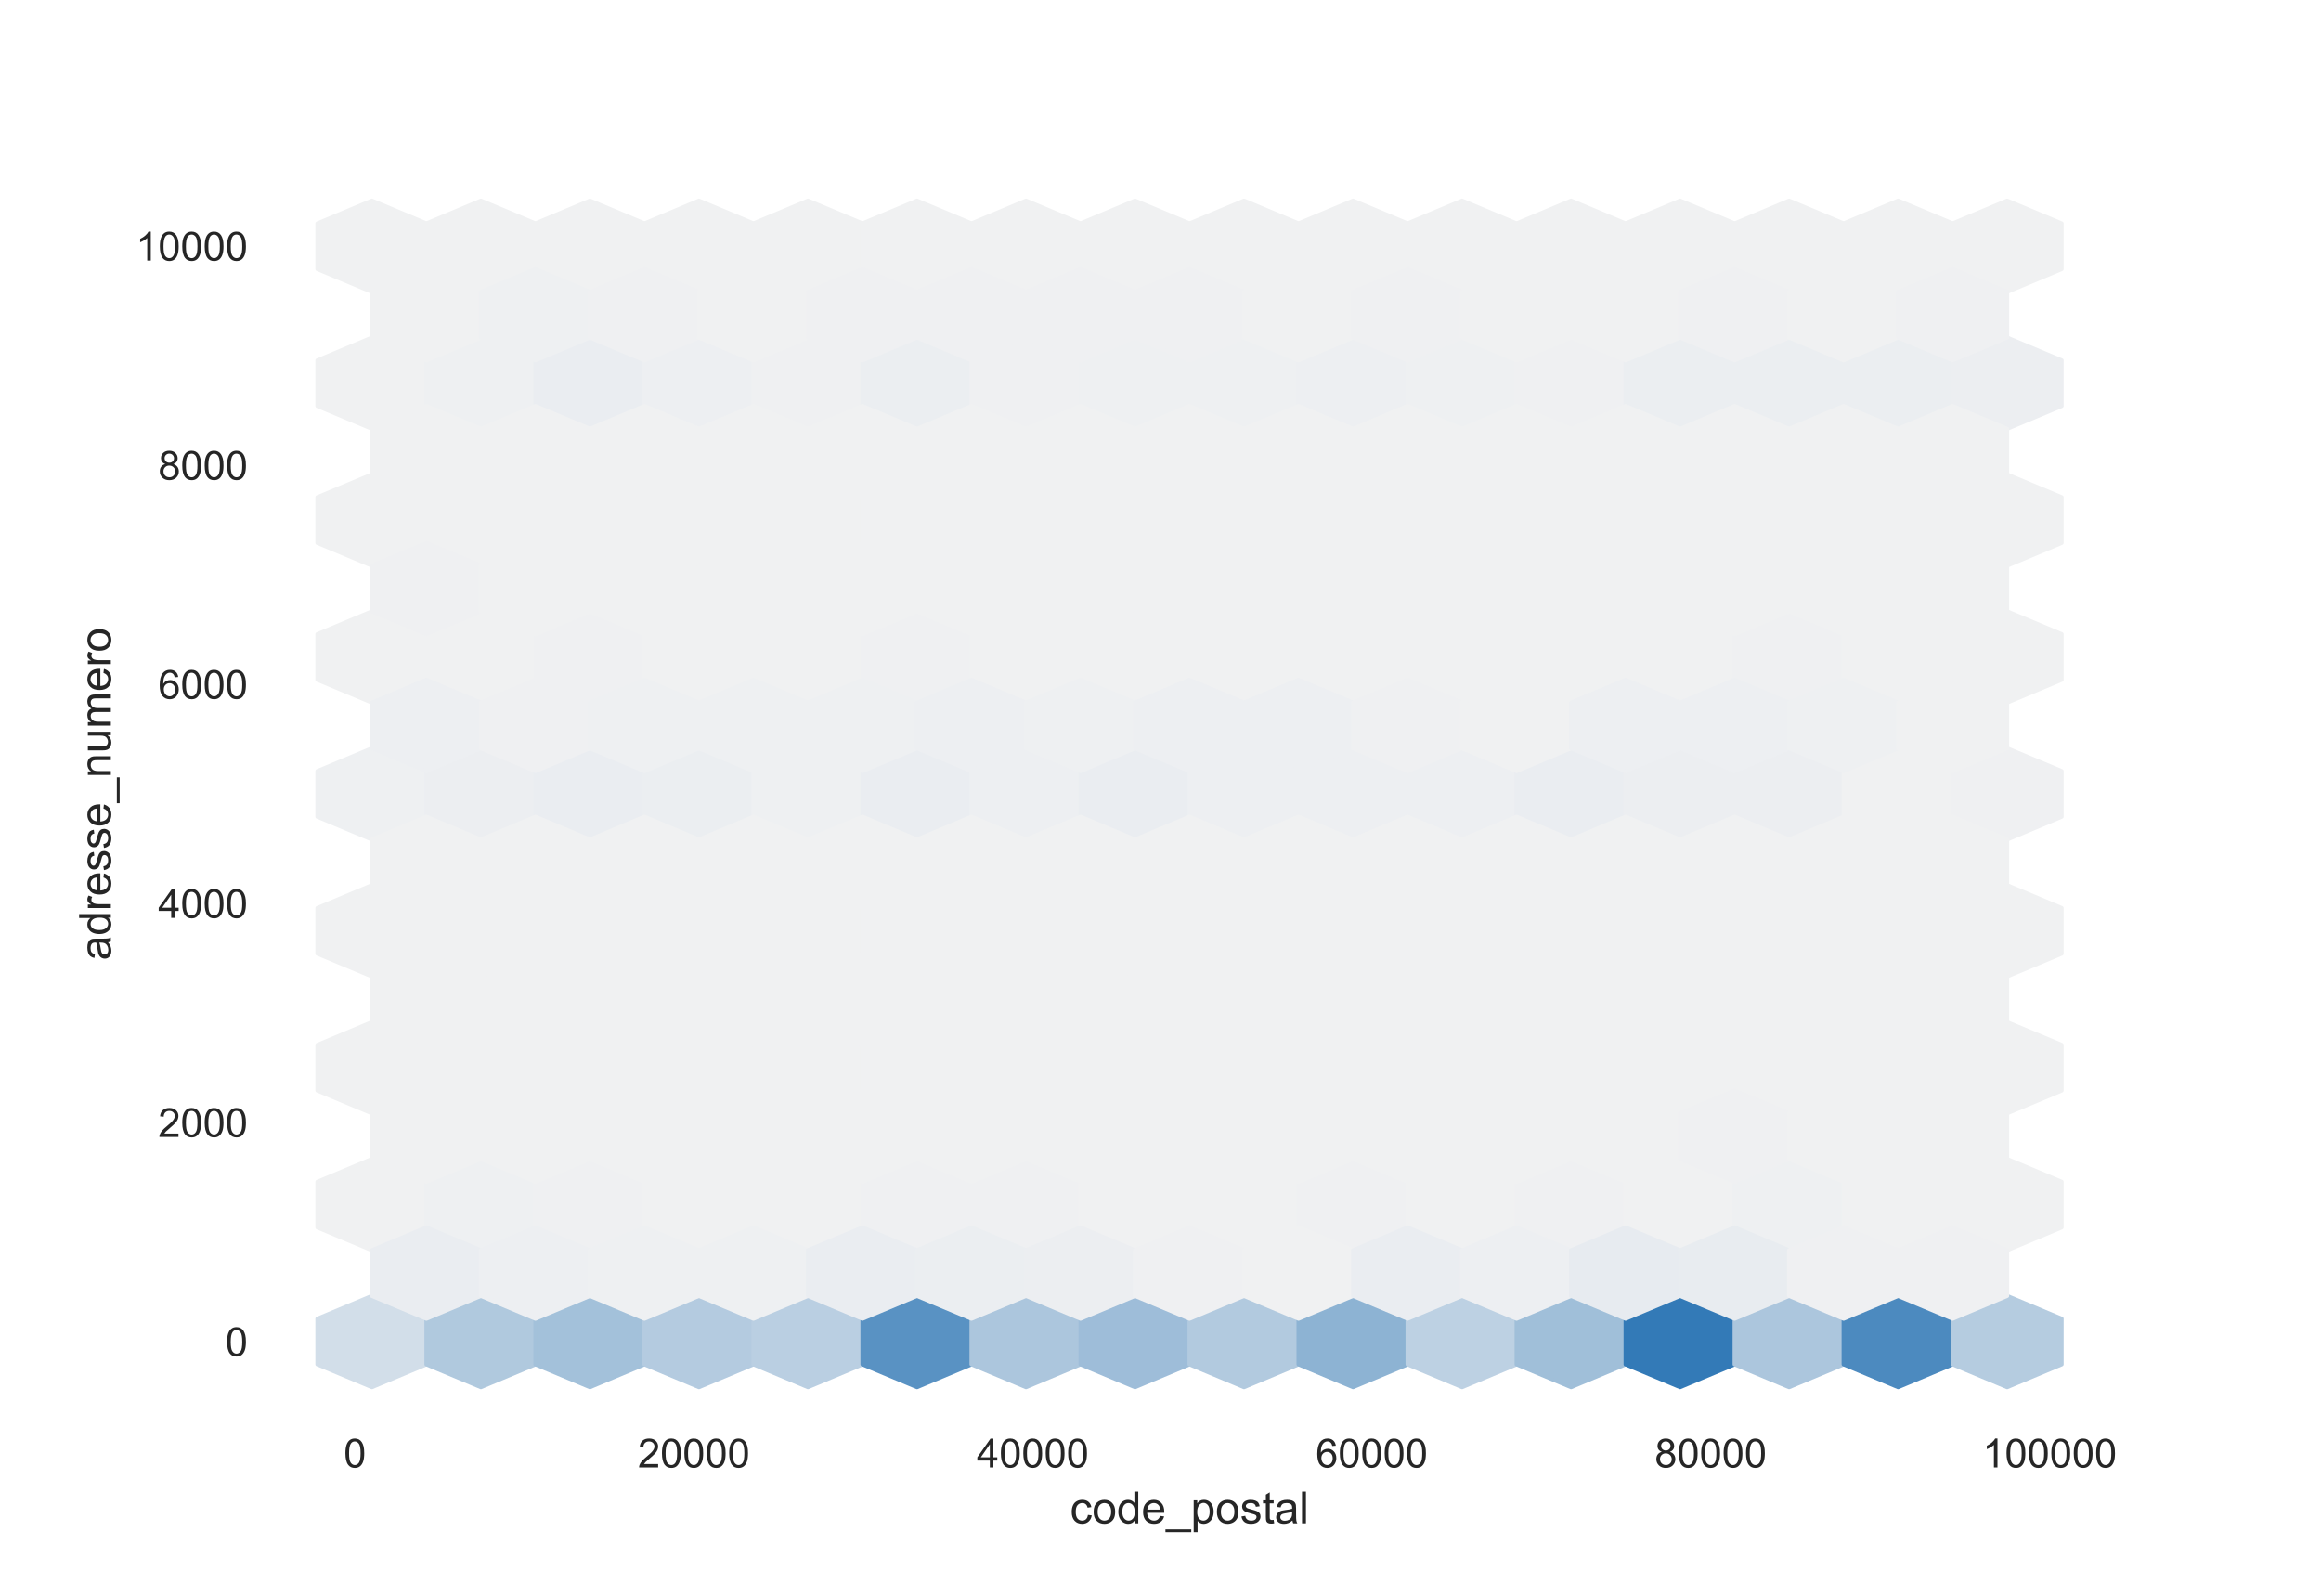 <?xml version="1.0" encoding="utf-8" standalone="no"?>
<!DOCTYPE svg PUBLIC "-//W3C//DTD SVG 1.1//EN"
  "http://www.w3.org/Graphics/SVG/1.1/DTD/svg11.dtd">
<!-- Created with matplotlib (https://matplotlib.org/) -->
<svg height="396pt" version="1.1" viewBox="0 0 576 396" width="576pt" xmlns="http://www.w3.org/2000/svg" xmlns:xlink="http://www.w3.org/1999/xlink">
 <defs>
  <style type="text/css">*{stroke-linecap:butt;stroke-linejoin:round;}</style>
 </defs>
 <g id="figure_1">
  <g id="patch_1">
   <path d="M 0 396 
L 576 396 
L 576 0 
L 0 0 
z
" style="fill:#ffffff;"/>
  </g>
  <g id="axes_1">
   <g id="patch_2">
    <path d="M 72 346.5 
L 518.4 346.5 
L 518.4 47.52 
L 72 47.52 
z
" style="fill:#ffffff;"/>
   </g>
   <g id="matplotlib.axis_1">
    <g id="xtick_1">
     <g id="text_1">
      <!-- 0 -->
      <g style="fill:#262626;" transform="translate(85.305 364.158)scale(0.1 -0.1)">
       <defs>
        <path d="M 4.156 35.297 
Q 4.156 48 6.766 55.734 
Q 9.375 63.484 14.516 67.672 
Q 19.672 71.875 27.484 71.875 
Q 33.25 71.875 37.594 69.547 
Q 41.938 67.234 44.766 62.859 
Q 47.609 58.5 49.219 52.219 
Q 50.828 45.953 50.828 35.297 
Q 50.828 22.703 48.234 14.969 
Q 45.656 7.234 40.5 3 
Q 35.359 -1.219 27.484 -1.219 
Q 17.141 -1.219 11.234 6.203 
Q 4.156 15.141 4.156 35.297 
z
M 13.188 35.297 
Q 13.188 17.672 17.312 11.828 
Q 21.438 6 27.484 6 
Q 33.547 6 37.672 11.859 
Q 41.797 17.719 41.797 35.297 
Q 41.797 52.984 37.672 58.781 
Q 33.547 64.594 27.391 64.594 
Q 21.344 64.594 17.719 59.469 
Q 13.188 52.938 13.188 35.297 
z
" id="ArialMT-48"/>
       </defs>
       <use xlink:href="#ArialMT-48"/>
      </g>
     </g>
    </g>
    <g id="xtick_2">
     <g id="text_2">
      <!-- 20000 -->
      <g style="fill:#262626;" transform="translate(158.299 364.158)scale(0.1 -0.1)">
       <defs>
        <path d="M 50.344 8.453 
L 50.344 0 
L 3.031 0 
Q 2.938 3.172 4.047 6.109 
Q 5.859 10.938 9.828 15.625 
Q 13.812 20.312 21.344 26.469 
Q 33.016 36.031 37.109 41.625 
Q 41.219 47.219 41.219 52.203 
Q 41.219 57.422 37.469 61 
Q 33.734 64.594 27.734 64.594 
Q 21.391 64.594 17.578 60.781 
Q 13.766 56.984 13.719 50.25 
L 4.688 51.172 
Q 5.609 61.281 11.656 66.578 
Q 17.719 71.875 27.938 71.875 
Q 38.234 71.875 44.234 66.156 
Q 50.25 60.453 50.25 52 
Q 50.25 47.703 48.484 43.547 
Q 46.734 39.406 42.656 34.812 
Q 38.578 30.219 29.109 22.219 
Q 21.188 15.578 18.938 13.203 
Q 16.703 10.844 15.234 8.453 
z
" id="ArialMT-50"/>
       </defs>
       <use xlink:href="#ArialMT-50"/>
       <use x="55.615" xlink:href="#ArialMT-48"/>
       <use x="111.23" xlink:href="#ArialMT-48"/>
       <use x="166.846" xlink:href="#ArialMT-48"/>
       <use x="222.461" xlink:href="#ArialMT-48"/>
      </g>
     </g>
    </g>
    <g id="xtick_3">
     <g id="text_3">
      <!-- 40000 -->
      <g style="fill:#262626;" transform="translate(242.415 364.158)scale(0.1 -0.1)">
       <defs>
        <path d="M 32.328 0 
L 32.328 17.141 
L 1.266 17.141 
L 1.266 25.203 
L 33.938 71.578 
L 41.109 71.578 
L 41.109 25.203 
L 50.781 25.203 
L 50.781 17.141 
L 41.109 17.141 
L 41.109 0 
z
M 32.328 25.203 
L 32.328 57.469 
L 9.906 25.203 
z
" id="ArialMT-52"/>
       </defs>
       <use xlink:href="#ArialMT-52"/>
       <use x="55.615" xlink:href="#ArialMT-48"/>
       <use x="111.23" xlink:href="#ArialMT-48"/>
       <use x="166.846" xlink:href="#ArialMT-48"/>
       <use x="222.461" xlink:href="#ArialMT-48"/>
      </g>
     </g>
    </g>
    <g id="xtick_4">
     <g id="text_4">
      <!-- 60000 -->
      <g style="fill:#262626;" transform="translate(326.531 364.158)scale(0.1 -0.1)">
       <defs>
        <path d="M 49.75 54.047 
L 41.016 53.375 
Q 39.844 58.547 37.703 60.891 
Q 34.125 64.656 28.906 64.656 
Q 24.703 64.656 21.531 62.312 
Q 17.391 59.281 14.984 53.469 
Q 12.594 47.656 12.5 36.922 
Q 15.672 41.75 20.266 44.094 
Q 24.859 46.438 29.891 46.438 
Q 38.672 46.438 44.844 39.969 
Q 51.031 33.5 51.031 23.25 
Q 51.031 16.5 48.125 10.719 
Q 45.219 4.938 40.141 1.859 
Q 35.062 -1.219 28.609 -1.219 
Q 17.625 -1.219 10.688 6.859 
Q 3.766 14.938 3.766 33.5 
Q 3.766 54.25 11.422 63.672 
Q 18.109 71.875 29.438 71.875 
Q 37.891 71.875 43.281 67.141 
Q 48.688 62.406 49.75 54.047 
z
M 13.875 23.188 
Q 13.875 18.656 15.797 14.5 
Q 17.719 10.359 21.188 8.172 
Q 24.656 6 28.469 6 
Q 34.031 6 38.031 10.484 
Q 42.047 14.984 42.047 22.703 
Q 42.047 30.125 38.078 34.391 
Q 34.125 38.672 28.125 38.672 
Q 22.172 38.672 18.016 34.391 
Q 13.875 30.125 13.875 23.188 
z
" id="ArialMT-54"/>
       </defs>
       <use xlink:href="#ArialMT-54"/>
       <use x="55.615" xlink:href="#ArialMT-48"/>
       <use x="111.23" xlink:href="#ArialMT-48"/>
       <use x="166.846" xlink:href="#ArialMT-48"/>
       <use x="222.461" xlink:href="#ArialMT-48"/>
      </g>
     </g>
    </g>
    <g id="xtick_5">
     <g id="text_5">
      <!-- 80000 -->
      <g style="fill:#262626;" transform="translate(410.647 364.158)scale(0.1 -0.1)">
       <defs>
        <path d="M 17.672 38.812 
Q 12.203 40.828 9.562 44.531 
Q 6.938 48.25 6.938 53.422 
Q 6.938 61.234 12.547 66.547 
Q 18.172 71.875 27.484 71.875 
Q 36.859 71.875 42.578 66.422 
Q 48.297 60.984 48.297 53.172 
Q 48.297 48.188 45.672 44.5 
Q 43.062 40.828 37.75 38.812 
Q 44.344 36.672 47.781 31.875 
Q 51.219 27.094 51.219 20.453 
Q 51.219 11.281 44.719 5.031 
Q 38.234 -1.219 27.641 -1.219 
Q 17.047 -1.219 10.547 5.047 
Q 4.047 11.328 4.047 20.703 
Q 4.047 27.688 7.594 32.391 
Q 11.141 37.109 17.672 38.812 
z
M 15.922 53.719 
Q 15.922 48.641 19.188 45.406 
Q 22.469 42.188 27.688 42.188 
Q 32.766 42.188 36.016 45.375 
Q 39.266 48.578 39.266 53.219 
Q 39.266 58.062 35.906 61.359 
Q 32.562 64.656 27.594 64.656 
Q 22.562 64.656 19.234 61.422 
Q 15.922 58.203 15.922 53.719 
z
M 13.094 20.656 
Q 13.094 16.891 14.875 13.375 
Q 16.656 9.859 20.172 7.922 
Q 23.688 6 27.734 6 
Q 34.031 6 38.125 10.047 
Q 42.234 14.109 42.234 20.359 
Q 42.234 26.703 38.016 30.859 
Q 33.797 35.016 27.438 35.016 
Q 21.234 35.016 17.156 30.906 
Q 13.094 26.812 13.094 20.656 
z
" id="ArialMT-56"/>
       </defs>
       <use xlink:href="#ArialMT-56"/>
       <use x="55.615" xlink:href="#ArialMT-48"/>
       <use x="111.23" xlink:href="#ArialMT-48"/>
       <use x="166.846" xlink:href="#ArialMT-48"/>
       <use x="222.461" xlink:href="#ArialMT-48"/>
      </g>
     </g>
    </g>
    <g id="xtick_6">
     <g id="text_6">
      <!-- 100000 -->
      <g style="fill:#262626;" transform="translate(491.983 364.158)scale(0.1 -0.1)">
       <defs>
        <path d="M 37.25 0 
L 28.469 0 
L 28.469 56 
Q 25.297 52.984 20.141 49.953 
Q 14.984 46.922 10.891 45.406 
L 10.891 53.906 
Q 18.266 57.375 23.781 62.297 
Q 29.297 67.234 31.594 71.875 
L 37.25 71.875 
z
" id="ArialMT-49"/>
       </defs>
       <use xlink:href="#ArialMT-49"/>
       <use x="55.615" xlink:href="#ArialMT-48"/>
       <use x="111.23" xlink:href="#ArialMT-48"/>
       <use x="166.846" xlink:href="#ArialMT-48"/>
       <use x="222.461" xlink:href="#ArialMT-48"/>
       <use x="278.076" xlink:href="#ArialMT-48"/>
      </g>
     </g>
    </g>
    <g id="text_7">
     <!-- code_postal -->
     <g style="fill:#262626;" transform="translate(265.54 378.019)scale(0.11 -0.11)">
      <defs>
       <path d="M 40.438 19 
L 49.078 17.875 
Q 47.656 8.938 41.812 3.875 
Q 35.984 -1.172 27.484 -1.172 
Q 16.844 -1.172 10.375 5.781 
Q 3.906 12.75 3.906 25.734 
Q 3.906 34.125 6.688 40.422 
Q 9.469 46.734 15.156 49.875 
Q 20.844 53.031 27.547 53.031 
Q 35.984 53.031 41.359 48.75 
Q 46.734 44.484 48.25 36.625 
L 39.703 35.297 
Q 38.484 40.531 35.375 43.156 
Q 32.281 45.797 27.875 45.797 
Q 21.234 45.797 17.078 41.031 
Q 12.938 36.281 12.938 25.984 
Q 12.938 15.531 16.938 10.797 
Q 20.953 6.062 27.391 6.062 
Q 32.562 6.062 36.031 9.234 
Q 39.5 12.406 40.438 19 
z
" id="ArialMT-99"/>
       <path d="M 3.328 25.922 
Q 3.328 40.328 11.328 47.266 
Q 18.016 53.031 27.641 53.031 
Q 38.328 53.031 45.109 46.016 
Q 51.906 39.016 51.906 26.656 
Q 51.906 16.656 48.906 10.906 
Q 45.906 5.172 40.156 2 
Q 34.422 -1.172 27.641 -1.172 
Q 16.75 -1.172 10.031 5.812 
Q 3.328 12.797 3.328 25.922 
z
M 12.359 25.922 
Q 12.359 15.969 16.703 11.016 
Q 21.047 6.062 27.641 6.062 
Q 34.188 6.062 38.531 11.031 
Q 42.875 16.016 42.875 26.219 
Q 42.875 35.844 38.5 40.797 
Q 34.125 45.75 27.641 45.75 
Q 21.047 45.75 16.703 40.812 
Q 12.359 35.891 12.359 25.922 
z
" id="ArialMT-111"/>
       <path d="M 40.234 0 
L 40.234 6.547 
Q 35.297 -1.172 25.734 -1.172 
Q 19.531 -1.172 14.328 2.25 
Q 9.125 5.672 6.266 11.797 
Q 3.422 17.922 3.422 25.875 
Q 3.422 33.641 6 39.969 
Q 8.594 46.297 13.766 49.656 
Q 18.953 53.031 25.344 53.031 
Q 30.031 53.031 33.688 51.047 
Q 37.359 49.078 39.656 45.906 
L 39.656 71.578 
L 48.391 71.578 
L 48.391 0 
z
M 12.453 25.875 
Q 12.453 15.922 16.641 10.984 
Q 20.844 6.062 26.562 6.062 
Q 32.328 6.062 36.344 10.766 
Q 40.375 15.484 40.375 25.141 
Q 40.375 35.797 36.266 40.766 
Q 32.172 45.75 26.172 45.75 
Q 20.312 45.75 16.375 40.969 
Q 12.453 36.188 12.453 25.875 
z
" id="ArialMT-100"/>
       <path d="M 42.094 16.703 
L 51.172 15.578 
Q 49.031 7.625 43.219 3.219 
Q 37.406 -1.172 28.375 -1.172 
Q 17 -1.172 10.328 5.828 
Q 3.656 12.844 3.656 25.484 
Q 3.656 38.578 10.391 45.797 
Q 17.141 53.031 27.875 53.031 
Q 38.281 53.031 44.875 45.953 
Q 51.469 38.875 51.469 26.031 
Q 51.469 25.25 51.422 23.688 
L 12.75 23.688 
Q 13.234 15.141 17.578 10.594 
Q 21.922 6.062 28.422 6.062 
Q 33.25 6.062 36.672 8.594 
Q 40.094 11.141 42.094 16.703 
z
M 13.234 30.906 
L 42.188 30.906 
Q 41.609 37.453 38.875 40.719 
Q 34.672 45.797 27.984 45.797 
Q 21.922 45.797 17.797 41.75 
Q 13.672 37.703 13.234 30.906 
z
" id="ArialMT-101"/>
       <path d="M -1.516 -19.875 
L -1.516 -13.531 
L 56.734 -13.531 
L 56.734 -19.875 
z
" id="ArialMT-95"/>
       <path d="M 6.594 -19.875 
L 6.594 51.859 
L 14.594 51.859 
L 14.594 45.125 
Q 17.438 49.078 21 51.047 
Q 24.562 53.031 29.641 53.031 
Q 36.281 53.031 41.359 49.609 
Q 46.438 46.188 49.016 39.953 
Q 51.609 33.734 51.609 26.312 
Q 51.609 18.359 48.75 11.984 
Q 45.906 5.609 40.453 2.219 
Q 35.016 -1.172 29 -1.172 
Q 24.609 -1.172 21.109 0.688 
Q 17.625 2.547 15.375 5.375 
L 15.375 -19.875 
z
M 14.547 25.641 
Q 14.547 15.625 18.594 10.844 
Q 22.656 6.062 28.422 6.062 
Q 34.281 6.062 38.453 11.016 
Q 42.625 15.969 42.625 26.375 
Q 42.625 36.281 38.547 41.203 
Q 34.469 46.141 28.812 46.141 
Q 23.188 46.141 18.859 40.891 
Q 14.547 35.641 14.547 25.641 
z
" id="ArialMT-112"/>
       <path d="M 3.078 15.484 
L 11.766 16.844 
Q 12.5 11.625 15.844 8.844 
Q 19.188 6.062 25.203 6.062 
Q 31.25 6.062 34.172 8.516 
Q 37.109 10.984 37.109 14.312 
Q 37.109 17.281 34.516 19 
Q 32.719 20.172 25.531 21.969 
Q 15.875 24.422 12.141 26.203 
Q 8.406 27.984 6.469 31.125 
Q 4.547 34.281 4.547 38.094 
Q 4.547 41.547 6.125 44.5 
Q 7.719 47.469 10.453 49.422 
Q 12.5 50.922 16.031 51.969 
Q 19.578 53.031 23.641 53.031 
Q 29.734 53.031 34.344 51.266 
Q 38.969 49.516 41.156 46.5 
Q 43.359 43.5 44.188 38.484 
L 35.594 37.312 
Q 35.016 41.312 32.203 43.547 
Q 29.391 45.797 24.266 45.797 
Q 18.219 45.797 15.625 43.797 
Q 13.031 41.797 13.031 39.109 
Q 13.031 37.406 14.109 36.031 
Q 15.188 34.625 17.484 33.688 
Q 18.797 33.203 25.25 31.453 
Q 34.578 28.953 38.25 27.359 
Q 41.938 25.781 44.031 22.75 
Q 46.141 19.734 46.141 15.234 
Q 46.141 10.844 43.578 6.953 
Q 41.016 3.078 36.172 0.953 
Q 31.344 -1.172 25.25 -1.172 
Q 15.141 -1.172 9.844 3.031 
Q 4.547 7.234 3.078 15.484 
z
" id="ArialMT-115"/>
       <path d="M 25.781 7.859 
L 27.047 0.094 
Q 23.344 -0.688 20.406 -0.688 
Q 15.625 -0.688 12.984 0.828 
Q 10.359 2.344 9.281 4.812 
Q 8.203 7.281 8.203 15.188 
L 8.203 45.016 
L 1.766 45.016 
L 1.766 51.859 
L 8.203 51.859 
L 8.203 64.703 
L 16.938 69.969 
L 16.938 51.859 
L 25.781 51.859 
L 25.781 45.016 
L 16.938 45.016 
L 16.938 14.703 
Q 16.938 10.938 17.406 9.859 
Q 17.875 8.797 18.922 8.156 
Q 19.969 7.516 21.922 7.516 
Q 23.391 7.516 25.781 7.859 
z
" id="ArialMT-116"/>
       <path d="M 40.438 6.391 
Q 35.547 2.25 31.031 0.531 
Q 26.516 -1.172 21.344 -1.172 
Q 12.797 -1.172 8.203 3 
Q 3.609 7.172 3.609 13.672 
Q 3.609 17.484 5.344 20.625 
Q 7.078 23.781 9.891 25.688 
Q 12.703 27.594 16.219 28.562 
Q 18.797 29.25 24.031 29.891 
Q 34.672 31.156 39.703 32.906 
Q 39.75 34.719 39.75 35.203 
Q 39.75 40.578 37.25 42.781 
Q 33.891 45.75 27.25 45.75 
Q 21.047 45.75 18.094 43.578 
Q 15.141 41.406 13.719 35.891 
L 5.125 37.062 
Q 6.297 42.578 8.984 45.969 
Q 11.672 49.359 16.75 51.188 
Q 21.828 53.031 28.516 53.031 
Q 35.156 53.031 39.297 51.469 
Q 43.453 49.906 45.406 47.531 
Q 47.359 45.172 48.141 41.547 
Q 48.578 39.312 48.578 33.453 
L 48.578 21.734 
Q 48.578 9.469 49.141 6.219 
Q 49.703 2.984 51.375 0 
L 42.188 0 
Q 40.828 2.734 40.438 6.391 
z
M 39.703 26.031 
Q 34.906 24.078 25.344 22.703 
Q 19.922 21.922 17.672 20.938 
Q 15.438 19.969 14.203 18.094 
Q 12.984 16.219 12.984 13.922 
Q 12.984 10.406 15.641 8.062 
Q 18.312 5.719 23.438 5.719 
Q 28.516 5.719 32.469 7.938 
Q 36.422 10.156 38.281 14.016 
Q 39.703 17 39.703 22.797 
z
" id="ArialMT-97"/>
       <path d="M 6.391 0 
L 6.391 71.578 
L 15.188 71.578 
L 15.188 0 
z
" id="ArialMT-108"/>
      </defs>
      <use xlink:href="#ArialMT-99"/>
      <use x="50" xlink:href="#ArialMT-111"/>
      <use x="105.615" xlink:href="#ArialMT-100"/>
      <use x="161.23" xlink:href="#ArialMT-101"/>
      <use x="216.846" xlink:href="#ArialMT-95"/>
      <use x="272.461" xlink:href="#ArialMT-112"/>
      <use x="328.076" xlink:href="#ArialMT-111"/>
      <use x="383.691" xlink:href="#ArialMT-115"/>
      <use x="433.691" xlink:href="#ArialMT-116"/>
      <use x="461.475" xlink:href="#ArialMT-97"/>
      <use x="517.09" xlink:href="#ArialMT-108"/>
     </g>
    </g>
   </g>
   <g id="matplotlib.axis_2">
    <g id="ytick_1">
     <g id="text_8">
      <!-- 0 -->
      <g style="fill:#262626;" transform="translate(55.939 336.516)scale(0.1 -0.1)">
       <use xlink:href="#ArialMT-48"/>
      </g>
     </g>
    </g>
    <g id="ytick_2">
     <g id="text_9">
      <!-- 2000 -->
      <g style="fill:#262626;" transform="translate(39.256 282.145)scale(0.1 -0.1)">
       <use xlink:href="#ArialMT-50"/>
       <use x="55.615" xlink:href="#ArialMT-48"/>
       <use x="111.23" xlink:href="#ArialMT-48"/>
       <use x="166.846" xlink:href="#ArialMT-48"/>
      </g>
     </g>
    </g>
    <g id="ytick_3">
     <g id="text_10">
      <!-- 4000 -->
      <g style="fill:#262626;" transform="translate(39.256 227.774)scale(0.1 -0.1)">
       <use xlink:href="#ArialMT-52"/>
       <use x="55.615" xlink:href="#ArialMT-48"/>
       <use x="111.23" xlink:href="#ArialMT-48"/>
       <use x="166.846" xlink:href="#ArialMT-48"/>
      </g>
     </g>
    </g>
    <g id="ytick_4">
     <g id="text_11">
      <!-- 6000 -->
      <g style="fill:#262626;" transform="translate(39.256 173.403)scale(0.1 -0.1)">
       <use xlink:href="#ArialMT-54"/>
       <use x="55.615" xlink:href="#ArialMT-48"/>
       <use x="111.23" xlink:href="#ArialMT-48"/>
       <use x="166.846" xlink:href="#ArialMT-48"/>
      </g>
     </g>
    </g>
    <g id="ytick_5">
     <g id="text_12">
      <!-- 8000 -->
      <g style="fill:#262626;" transform="translate(39.256 119.033)scale(0.1 -0.1)">
       <use xlink:href="#ArialMT-56"/>
       <use x="55.615" xlink:href="#ArialMT-48"/>
       <use x="111.23" xlink:href="#ArialMT-48"/>
       <use x="166.846" xlink:href="#ArialMT-48"/>
      </g>
     </g>
    </g>
    <g id="ytick_6">
     <g id="text_13">
      <!-- 10000 -->
      <g style="fill:#262626;" transform="translate(33.695 64.662)scale(0.1 -0.1)">
       <use xlink:href="#ArialMT-49"/>
       <use x="55.615" xlink:href="#ArialMT-48"/>
       <use x="111.23" xlink:href="#ArialMT-48"/>
       <use x="166.846" xlink:href="#ArialMT-48"/>
       <use x="222.461" xlink:href="#ArialMT-48"/>
      </g>
     </g>
    </g>
    <g id="text_14">
     <!-- adresse_numero -->
     <g style="fill:#262626;" transform="translate(27.509 238.281)rotate(-90)scale(0.11 -0.11)">
      <defs>
       <path d="M 6.5 0 
L 6.5 51.859 
L 14.406 51.859 
L 14.406 44 
Q 17.438 49.516 20 51.266 
Q 22.562 53.031 25.641 53.031 
Q 30.078 53.031 34.672 50.203 
L 31.641 42.047 
Q 28.422 43.953 25.203 43.953 
Q 22.312 43.953 20.016 42.219 
Q 17.719 40.484 16.75 37.406 
Q 15.281 32.719 15.281 27.156 
L 15.281 0 
z
" id="ArialMT-114"/>
       <path d="M 6.594 0 
L 6.594 51.859 
L 14.5 51.859 
L 14.5 44.484 
Q 20.219 53.031 31 53.031 
Q 35.688 53.031 39.625 51.344 
Q 43.562 49.656 45.516 46.922 
Q 47.469 44.188 48.25 40.438 
Q 48.734 37.984 48.734 31.891 
L 48.734 0 
L 39.938 0 
L 39.938 31.547 
Q 39.938 36.922 38.906 39.578 
Q 37.891 42.234 35.281 43.812 
Q 32.672 45.406 29.156 45.406 
Q 23.531 45.406 19.453 41.844 
Q 15.375 38.281 15.375 28.328 
L 15.375 0 
z
" id="ArialMT-110"/>
       <path d="M 40.578 0 
L 40.578 7.625 
Q 34.516 -1.172 24.125 -1.172 
Q 19.531 -1.172 15.547 0.578 
Q 11.578 2.344 9.641 5 
Q 7.719 7.672 6.938 11.531 
Q 6.391 14.109 6.391 19.734 
L 6.391 51.859 
L 15.188 51.859 
L 15.188 23.094 
Q 15.188 16.219 15.719 13.812 
Q 16.547 10.359 19.234 8.375 
Q 21.922 6.391 25.875 6.391 
Q 29.828 6.391 33.297 8.422 
Q 36.766 10.453 38.203 13.938 
Q 39.656 17.438 39.656 24.078 
L 39.656 51.859 
L 48.438 51.859 
L 48.438 0 
z
" id="ArialMT-117"/>
       <path d="M 6.594 0 
L 6.594 51.859 
L 14.453 51.859 
L 14.453 44.578 
Q 16.891 48.391 20.938 50.703 
Q 25 53.031 30.172 53.031 
Q 35.938 53.031 39.625 50.641 
Q 43.312 48.25 44.828 43.953 
Q 50.984 53.031 60.844 53.031 
Q 68.562 53.031 72.703 48.75 
Q 76.859 44.484 76.859 35.594 
L 76.859 0 
L 68.109 0 
L 68.109 32.672 
Q 68.109 37.938 67.25 40.25 
Q 66.406 42.578 64.156 43.984 
Q 61.922 45.406 58.891 45.406 
Q 53.422 45.406 49.797 41.766 
Q 46.188 38.141 46.188 30.125 
L 46.188 0 
L 37.406 0 
L 37.406 33.688 
Q 37.406 39.547 35.25 42.469 
Q 33.109 45.406 28.219 45.406 
Q 24.516 45.406 21.359 43.453 
Q 18.219 41.5 16.797 37.734 
Q 15.375 33.984 15.375 26.906 
L 15.375 0 
z
" id="ArialMT-109"/>
      </defs>
      <use xlink:href="#ArialMT-97"/>
      <use x="55.615" xlink:href="#ArialMT-100"/>
      <use x="111.23" xlink:href="#ArialMT-114"/>
      <use x="144.531" xlink:href="#ArialMT-101"/>
      <use x="200.146" xlink:href="#ArialMT-115"/>
      <use x="250.146" xlink:href="#ArialMT-115"/>
      <use x="300.146" xlink:href="#ArialMT-101"/>
      <use x="355.762" xlink:href="#ArialMT-95"/>
      <use x="411.377" xlink:href="#ArialMT-110"/>
      <use x="466.992" xlink:href="#ArialMT-117"/>
      <use x="522.607" xlink:href="#ArialMT-109"/>
      <use x="605.908" xlink:href="#ArialMT-101"/>
      <use x="661.523" xlink:href="#ArialMT-114"/>
      <use x="694.824" xlink:href="#ArialMT-111"/>
     </g>
    </g>
   </g>
   <g id="PolyCollection_1">
    <defs>
     <path d="M 101.612 -57.4 
L 101.612 -68.725 
L 88.085 -74.388 
L 74.558 -68.725 
L 74.558 -57.4 
L 88.085 -51.738 
z
" id="C0_0_9ce580074c"/>
    </defs>
    <g clip-path="url(#pfa578957e0)">
     <use style="fill:#d2dee9;stroke:#d2dee9;" x="4.206" xlink:href="#C0_0_9ce580074c" y="395.973"/>
    </g>
    <g clip-path="url(#pfa578957e0)">
     <use style="fill:#f0f1f2;stroke:#f0f1f2;" x="4.206" xlink:href="#C0_0_9ce580074c" y="361.998"/>
    </g>
    <g clip-path="url(#pfa578957e0)">
     <use style="fill:#f0f1f2;stroke:#f0f1f2;" x="4.206" xlink:href="#C0_0_9ce580074c" y="328.023"/>
    </g>
    <g clip-path="url(#pfa578957e0)">
     <use style="fill:#f0f1f2;stroke:#f0f1f2;" x="4.206" xlink:href="#C0_0_9ce580074c" y="294.048"/>
    </g>
    <g clip-path="url(#pfa578957e0)">
     <use style="fill:#eef0f2;stroke:#eef0f2;" x="4.206" xlink:href="#C0_0_9ce580074c" y="260.073"/>
    </g>
    <g clip-path="url(#pfa578957e0)">
     <use style="fill:#f0f1f2;stroke:#f0f1f2;" x="4.206" xlink:href="#C0_0_9ce580074c" y="226.098"/>
    </g>
    <g clip-path="url(#pfa578957e0)">
     <use style="fill:#f0f1f2;stroke:#f0f1f2;" x="4.206" xlink:href="#C0_0_9ce580074c" y="192.123"/>
    </g>
    <g clip-path="url(#pfa578957e0)">
     <use style="fill:#f0f1f2;stroke:#f0f1f2;" x="4.206" xlink:href="#C0_0_9ce580074c" y="158.148"/>
    </g>
    <g clip-path="url(#pfa578957e0)">
     <use style="fill:#f0f1f2;stroke:#f0f1f2;" x="4.206" xlink:href="#C0_0_9ce580074c" y="124.173"/>
    </g>
    <g clip-path="url(#pfa578957e0)">
     <use style="fill:#b0c9de;stroke:#b0c9de;" x="31.26" xlink:href="#C0_0_9ce580074c" y="395.973"/>
    </g>
    <g clip-path="url(#pfa578957e0)">
     <use style="fill:#eef0f2;stroke:#eef0f2;" x="31.26" xlink:href="#C0_0_9ce580074c" y="361.998"/>
    </g>
    <g clip-path="url(#pfa578957e0)">
     <use style="fill:#f0f1f2;stroke:#f0f1f2;" x="31.26" xlink:href="#C0_0_9ce580074c" y="328.023"/>
    </g>
    <g clip-path="url(#pfa578957e0)">
     <use style="fill:#f0f1f2;stroke:#f0f1f2;" x="31.26" xlink:href="#C0_0_9ce580074c" y="294.048"/>
    </g>
    <g clip-path="url(#pfa578957e0)">
     <use style="fill:#eceef1;stroke:#eceef1;" x="31.26" xlink:href="#C0_0_9ce580074c" y="260.073"/>
    </g>
    <g clip-path="url(#pfa578957e0)">
     <use style="fill:#f0f1f2;stroke:#f0f1f2;" x="31.26" xlink:href="#C0_0_9ce580074c" y="226.098"/>
    </g>
    <g clip-path="url(#pfa578957e0)">
     <use style="fill:#f0f1f2;stroke:#f0f1f2;" x="31.26" xlink:href="#C0_0_9ce580074c" y="192.123"/>
    </g>
    <g clip-path="url(#pfa578957e0)">
     <use style="fill:#eef0f2;stroke:#eef0f2;" x="31.26" xlink:href="#C0_0_9ce580074c" y="158.148"/>
    </g>
    <g clip-path="url(#pfa578957e0)">
     <use style="fill:#f0f1f2;stroke:#f0f1f2;" x="31.26" xlink:href="#C0_0_9ce580074c" y="124.173"/>
    </g>
    <g clip-path="url(#pfa578957e0)">
     <use style="fill:#a3c1da;stroke:#a3c1da;" x="58.315" xlink:href="#C0_0_9ce580074c" y="395.973"/>
    </g>
    <g clip-path="url(#pfa578957e0)">
     <use style="fill:#eff0f2;stroke:#eff0f2;" x="58.315" xlink:href="#C0_0_9ce580074c" y="361.998"/>
    </g>
    <g clip-path="url(#pfa578957e0)">
     <use style="fill:#f0f1f2;stroke:#f0f1f2;" x="58.315" xlink:href="#C0_0_9ce580074c" y="328.023"/>
    </g>
    <g clip-path="url(#pfa578957e0)">
     <use style="fill:#f0f1f2;stroke:#f0f1f2;" x="58.315" xlink:href="#C0_0_9ce580074c" y="294.048"/>
    </g>
    <g clip-path="url(#pfa578957e0)">
     <use style="fill:#eaedf1;stroke:#eaedf1;" x="58.315" xlink:href="#C0_0_9ce580074c" y="260.073"/>
    </g>
    <g clip-path="url(#pfa578957e0)">
     <use style="fill:#eff0f2;stroke:#eff0f2;" x="58.315" xlink:href="#C0_0_9ce580074c" y="226.098"/>
    </g>
    <g clip-path="url(#pfa578957e0)">
     <use style="fill:#f0f1f2;stroke:#f0f1f2;" x="58.315" xlink:href="#C0_0_9ce580074c" y="192.123"/>
    </g>
    <g clip-path="url(#pfa578957e0)">
     <use style="fill:#eaedf1;stroke:#eaedf1;" x="58.315" xlink:href="#C0_0_9ce580074c" y="158.148"/>
    </g>
    <g clip-path="url(#pfa578957e0)">
     <use style="fill:#f0f1f2;stroke:#f0f1f2;" x="58.315" xlink:href="#C0_0_9ce580074c" y="124.173"/>
    </g>
    <g clip-path="url(#pfa578957e0)">
     <use style="fill:#b4cbe0;stroke:#b4cbe0;" x="85.369" xlink:href="#C0_0_9ce580074c" y="395.973"/>
    </g>
    <g clip-path="url(#pfa578957e0)">
     <use style="fill:#f0f1f2;stroke:#f0f1f2;" x="85.369" xlink:href="#C0_0_9ce580074c" y="361.998"/>
    </g>
    <g clip-path="url(#pfa578957e0)">
     <use style="fill:#f0f1f2;stroke:#f0f1f2;" x="85.369" xlink:href="#C0_0_9ce580074c" y="328.023"/>
    </g>
    <g clip-path="url(#pfa578957e0)">
     <use style="fill:#f0f1f2;stroke:#f0f1f2;" x="85.369" xlink:href="#C0_0_9ce580074c" y="294.048"/>
    </g>
    <g clip-path="url(#pfa578957e0)">
     <use style="fill:#ebeef1;stroke:#ebeef1;" x="85.369" xlink:href="#C0_0_9ce580074c" y="260.073"/>
    </g>
    <g clip-path="url(#pfa578957e0)">
     <use style="fill:#f0f1f2;stroke:#f0f1f2;" x="85.369" xlink:href="#C0_0_9ce580074c" y="226.098"/>
    </g>
    <g clip-path="url(#pfa578957e0)">
     <use style="fill:#f0f1f2;stroke:#f0f1f2;" x="85.369" xlink:href="#C0_0_9ce580074c" y="192.123"/>
    </g>
    <g clip-path="url(#pfa578957e0)">
     <use style="fill:#edeff2;stroke:#edeff2;" x="85.369" xlink:href="#C0_0_9ce580074c" y="158.148"/>
    </g>
    <g clip-path="url(#pfa578957e0)">
     <use style="fill:#f0f1f2;stroke:#f0f1f2;" x="85.369" xlink:href="#C0_0_9ce580074c" y="124.173"/>
    </g>
    <g clip-path="url(#pfa578957e0)">
     <use style="fill:#bacfe2;stroke:#bacfe2;" x="112.424" xlink:href="#C0_0_9ce580074c" y="395.973"/>
    </g>
    <g clip-path="url(#pfa578957e0)">
     <use style="fill:#f0f1f2;stroke:#f0f1f2;" x="112.424" xlink:href="#C0_0_9ce580074c" y="361.998"/>
    </g>
    <g clip-path="url(#pfa578957e0)">
     <use style="fill:#f0f1f2;stroke:#f0f1f2;" x="112.424" xlink:href="#C0_0_9ce580074c" y="328.023"/>
    </g>
    <g clip-path="url(#pfa578957e0)">
     <use style="fill:#f0f1f2;stroke:#f0f1f2;" x="112.424" xlink:href="#C0_0_9ce580074c" y="294.048"/>
    </g>
    <g clip-path="url(#pfa578957e0)">
     <use style="fill:#eef0f2;stroke:#eef0f2;" x="112.424" xlink:href="#C0_0_9ce580074c" y="260.073"/>
    </g>
    <g clip-path="url(#pfa578957e0)">
     <use style="fill:#f0f1f2;stroke:#f0f1f2;" x="112.424" xlink:href="#C0_0_9ce580074c" y="226.098"/>
    </g>
    <g clip-path="url(#pfa578957e0)">
     <use style="fill:#f0f1f2;stroke:#f0f1f2;" x="112.424" xlink:href="#C0_0_9ce580074c" y="192.123"/>
    </g>
    <g clip-path="url(#pfa578957e0)">
     <use style="fill:#eff0f2;stroke:#eff0f2;" x="112.424" xlink:href="#C0_0_9ce580074c" y="158.148"/>
    </g>
    <g clip-path="url(#pfa578957e0)">
     <use style="fill:#f0f1f2;stroke:#f0f1f2;" x="112.424" xlink:href="#C0_0_9ce580074c" y="124.173"/>
    </g>
    <g clip-path="url(#pfa578957e0)">
     <use style="fill:#5992c3;stroke:#5992c3;" x="139.479" xlink:href="#C0_0_9ce580074c" y="395.973"/>
    </g>
    <g clip-path="url(#pfa578957e0)">
     <use style="fill:#eff0f2;stroke:#eff0f2;" x="139.479" xlink:href="#C0_0_9ce580074c" y="361.998"/>
    </g>
    <g clip-path="url(#pfa578957e0)">
     <use style="fill:#f0f1f2;stroke:#f0f1f2;" x="139.479" xlink:href="#C0_0_9ce580074c" y="328.023"/>
    </g>
    <g clip-path="url(#pfa578957e0)">
     <use style="fill:#f0f1f2;stroke:#f0f1f2;" x="139.479" xlink:href="#C0_0_9ce580074c" y="294.048"/>
    </g>
    <g clip-path="url(#pfa578957e0)">
     <use style="fill:#eaedf1;stroke:#eaedf1;" x="139.479" xlink:href="#C0_0_9ce580074c" y="260.073"/>
    </g>
    <g clip-path="url(#pfa578957e0)">
     <use style="fill:#eff0f2;stroke:#eff0f2;" x="139.479" xlink:href="#C0_0_9ce580074c" y="226.098"/>
    </g>
    <g clip-path="url(#pfa578957e0)">
     <use style="fill:#f0f1f2;stroke:#f0f1f2;" x="139.479" xlink:href="#C0_0_9ce580074c" y="192.123"/>
    </g>
    <g clip-path="url(#pfa578957e0)">
     <use style="fill:#ebeef1;stroke:#ebeef1;" x="139.479" xlink:href="#C0_0_9ce580074c" y="158.148"/>
    </g>
    <g clip-path="url(#pfa578957e0)">
     <use style="fill:#f0f1f2;stroke:#f0f1f2;" x="139.479" xlink:href="#C0_0_9ce580074c" y="124.173"/>
    </g>
    <g clip-path="url(#pfa578957e0)">
     <use style="fill:#acc6dd;stroke:#acc6dd;" x="166.533" xlink:href="#C0_0_9ce580074c" y="395.973"/>
    </g>
    <g clip-path="url(#pfa578957e0)">
     <use style="fill:#eff0f2;stroke:#eff0f2;" x="166.533" xlink:href="#C0_0_9ce580074c" y="361.998"/>
    </g>
    <g clip-path="url(#pfa578957e0)">
     <use style="fill:#f0f1f2;stroke:#f0f1f2;" x="166.533" xlink:href="#C0_0_9ce580074c" y="328.023"/>
    </g>
    <g clip-path="url(#pfa578957e0)">
     <use style="fill:#f0f1f2;stroke:#f0f1f2;" x="166.533" xlink:href="#C0_0_9ce580074c" y="294.048"/>
    </g>
    <g clip-path="url(#pfa578957e0)">
     <use style="fill:#edeff2;stroke:#edeff2;" x="166.533" xlink:href="#C0_0_9ce580074c" y="260.073"/>
    </g>
    <g clip-path="url(#pfa578957e0)">
     <use style="fill:#f0f1f2;stroke:#f0f1f2;" x="166.533" xlink:href="#C0_0_9ce580074c" y="226.098"/>
    </g>
    <g clip-path="url(#pfa578957e0)">
     <use style="fill:#f0f1f2;stroke:#f0f1f2;" x="166.533" xlink:href="#C0_0_9ce580074c" y="192.123"/>
    </g>
    <g clip-path="url(#pfa578957e0)">
     <use style="fill:#eff0f2;stroke:#eff0f2;" x="166.533" xlink:href="#C0_0_9ce580074c" y="158.148"/>
    </g>
    <g clip-path="url(#pfa578957e0)">
     <use style="fill:#f0f1f2;stroke:#f0f1f2;" x="166.533" xlink:href="#C0_0_9ce580074c" y="124.173"/>
    </g>
    <g clip-path="url(#pfa578957e0)">
     <use style="fill:#9ebdd9;stroke:#9ebdd9;" x="193.588" xlink:href="#C0_0_9ce580074c" y="395.973"/>
    </g>
    <g clip-path="url(#pfa578957e0)">
     <use style="fill:#f0f1f2;stroke:#f0f1f2;" x="193.588" xlink:href="#C0_0_9ce580074c" y="361.998"/>
    </g>
    <g clip-path="url(#pfa578957e0)">
     <use style="fill:#f0f1f2;stroke:#f0f1f2;" x="193.588" xlink:href="#C0_0_9ce580074c" y="328.023"/>
    </g>
    <g clip-path="url(#pfa578957e0)">
     <use style="fill:#f0f1f2;stroke:#f0f1f2;" x="193.588" xlink:href="#C0_0_9ce580074c" y="294.048"/>
    </g>
    <g clip-path="url(#pfa578957e0)">
     <use style="fill:#eaedf1;stroke:#eaedf1;" x="193.588" xlink:href="#C0_0_9ce580074c" y="260.073"/>
    </g>
    <g clip-path="url(#pfa578957e0)">
     <use style="fill:#f0f1f2;stroke:#f0f1f2;" x="193.588" xlink:href="#C0_0_9ce580074c" y="226.098"/>
    </g>
    <g clip-path="url(#pfa578957e0)">
     <use style="fill:#f0f1f2;stroke:#f0f1f2;" x="193.588" xlink:href="#C0_0_9ce580074c" y="192.123"/>
    </g>
    <g clip-path="url(#pfa578957e0)">
     <use style="fill:#eef0f2;stroke:#eef0f2;" x="193.588" xlink:href="#C0_0_9ce580074c" y="158.148"/>
    </g>
    <g clip-path="url(#pfa578957e0)">
     <use style="fill:#f0f1f2;stroke:#f0f1f2;" x="193.588" xlink:href="#C0_0_9ce580074c" y="124.173"/>
    </g>
    <g clip-path="url(#pfa578957e0)">
     <use style="fill:#b2cadf;stroke:#b2cadf;" x="220.642" xlink:href="#C0_0_9ce580074c" y="395.973"/>
    </g>
    <g clip-path="url(#pfa578957e0)">
     <use style="fill:#f0f1f2;stroke:#f0f1f2;" x="220.642" xlink:href="#C0_0_9ce580074c" y="361.998"/>
    </g>
    <g clip-path="url(#pfa578957e0)">
     <use style="fill:#f0f1f2;stroke:#f0f1f2;" x="220.642" xlink:href="#C0_0_9ce580074c" y="328.023"/>
    </g>
    <g clip-path="url(#pfa578957e0)">
     <use style="fill:#f0f1f2;stroke:#f0f1f2;" x="220.642" xlink:href="#C0_0_9ce580074c" y="294.048"/>
    </g>
    <g clip-path="url(#pfa578957e0)">
     <use style="fill:#edeff2;stroke:#edeff2;" x="220.642" xlink:href="#C0_0_9ce580074c" y="260.073"/>
    </g>
    <g clip-path="url(#pfa578957e0)">
     <use style="fill:#f0f1f2;stroke:#f0f1f2;" x="220.642" xlink:href="#C0_0_9ce580074c" y="226.098"/>
    </g>
    <g clip-path="url(#pfa578957e0)">
     <use style="fill:#f0f1f2;stroke:#f0f1f2;" x="220.642" xlink:href="#C0_0_9ce580074c" y="192.123"/>
    </g>
    <g clip-path="url(#pfa578957e0)">
     <use style="fill:#eef0f2;stroke:#eef0f2;" x="220.642" xlink:href="#C0_0_9ce580074c" y="158.148"/>
    </g>
    <g clip-path="url(#pfa578957e0)">
     <use style="fill:#f0f1f2;stroke:#f0f1f2;" x="220.642" xlink:href="#C0_0_9ce580074c" y="124.173"/>
    </g>
    <g clip-path="url(#pfa578957e0)">
     <use style="fill:#8db3d3;stroke:#8db3d3;" x="247.697" xlink:href="#C0_0_9ce580074c" y="395.973"/>
    </g>
    <g clip-path="url(#pfa578957e0)">
     <use style="fill:#eff0f2;stroke:#eff0f2;" x="247.697" xlink:href="#C0_0_9ce580074c" y="361.998"/>
    </g>
    <g clip-path="url(#pfa578957e0)">
     <use style="fill:#f0f1f2;stroke:#f0f1f2;" x="247.697" xlink:href="#C0_0_9ce580074c" y="328.023"/>
    </g>
    <g clip-path="url(#pfa578957e0)">
     <use style="fill:#f0f1f2;stroke:#f0f1f2;" x="247.697" xlink:href="#C0_0_9ce580074c" y="294.048"/>
    </g>
    <g clip-path="url(#pfa578957e0)">
     <use style="fill:#edeff2;stroke:#edeff2;" x="247.697" xlink:href="#C0_0_9ce580074c" y="260.073"/>
    </g>
    <g clip-path="url(#pfa578957e0)">
     <use style="fill:#f0f1f2;stroke:#f0f1f2;" x="247.697" xlink:href="#C0_0_9ce580074c" y="226.098"/>
    </g>
    <g clip-path="url(#pfa578957e0)">
     <use style="fill:#f0f1f2;stroke:#f0f1f2;" x="247.697" xlink:href="#C0_0_9ce580074c" y="192.123"/>
    </g>
    <g clip-path="url(#pfa578957e0)">
     <use style="fill:#edeff2;stroke:#edeff2;" x="247.697" xlink:href="#C0_0_9ce580074c" y="158.148"/>
    </g>
    <g clip-path="url(#pfa578957e0)">
     <use style="fill:#f0f1f2;stroke:#f0f1f2;" x="247.697" xlink:href="#C0_0_9ce580074c" y="124.173"/>
    </g>
    <g clip-path="url(#pfa578957e0)">
     <use style="fill:#bdd1e3;stroke:#bdd1e3;" x="274.751" xlink:href="#C0_0_9ce580074c" y="395.973"/>
    </g>
    <g clip-path="url(#pfa578957e0)">
     <use style="fill:#f0f1f2;stroke:#f0f1f2;" x="274.751" xlink:href="#C0_0_9ce580074c" y="361.998"/>
    </g>
    <g clip-path="url(#pfa578957e0)">
     <use style="fill:#f0f1f2;stroke:#f0f1f2;" x="274.751" xlink:href="#C0_0_9ce580074c" y="328.023"/>
    </g>
    <g clip-path="url(#pfa578957e0)">
     <use style="fill:#f0f1f2;stroke:#f0f1f2;" x="274.751" xlink:href="#C0_0_9ce580074c" y="294.048"/>
    </g>
    <g clip-path="url(#pfa578957e0)">
     <use style="fill:#edeff2;stroke:#edeff2;" x="274.751" xlink:href="#C0_0_9ce580074c" y="260.073"/>
    </g>
    <g clip-path="url(#pfa578957e0)">
     <use style="fill:#f0f1f2;stroke:#f0f1f2;" x="274.751" xlink:href="#C0_0_9ce580074c" y="226.098"/>
    </g>
    <g clip-path="url(#pfa578957e0)">
     <use style="fill:#f0f1f2;stroke:#f0f1f2;" x="274.751" xlink:href="#C0_0_9ce580074c" y="192.123"/>
    </g>
    <g clip-path="url(#pfa578957e0)">
     <use style="fill:#eef0f2;stroke:#eef0f2;" x="274.751" xlink:href="#C0_0_9ce580074c" y="158.148"/>
    </g>
    <g clip-path="url(#pfa578957e0)">
     <use style="fill:#f0f1f2;stroke:#f0f1f2;" x="274.751" xlink:href="#C0_0_9ce580074c" y="124.173"/>
    </g>
    <g clip-path="url(#pfa578957e0)">
     <use style="fill:#a0bfd9;stroke:#a0bfd9;" x="301.806" xlink:href="#C0_0_9ce580074c" y="395.973"/>
    </g>
    <g clip-path="url(#pfa578957e0)">
     <use style="fill:#eff0f2;stroke:#eff0f2;" x="301.806" xlink:href="#C0_0_9ce580074c" y="361.998"/>
    </g>
    <g clip-path="url(#pfa578957e0)">
     <use style="fill:#f0f1f2;stroke:#f0f1f2;" x="301.806" xlink:href="#C0_0_9ce580074c" y="328.023"/>
    </g>
    <g clip-path="url(#pfa578957e0)">
     <use style="fill:#f0f1f2;stroke:#f0f1f2;" x="301.806" xlink:href="#C0_0_9ce580074c" y="294.048"/>
    </g>
    <g clip-path="url(#pfa578957e0)">
     <use style="fill:#eaedf1;stroke:#eaedf1;" x="301.806" xlink:href="#C0_0_9ce580074c" y="260.073"/>
    </g>
    <g clip-path="url(#pfa578957e0)">
     <use style="fill:#f0f1f2;stroke:#f0f1f2;" x="301.806" xlink:href="#C0_0_9ce580074c" y="226.098"/>
    </g>
    <g clip-path="url(#pfa578957e0)">
     <use style="fill:#f0f1f2;stroke:#f0f1f2;" x="301.806" xlink:href="#C0_0_9ce580074c" y="192.123"/>
    </g>
    <g clip-path="url(#pfa578957e0)">
     <use style="fill:#eff0f2;stroke:#eff0f2;" x="301.806" xlink:href="#C0_0_9ce580074c" y="158.148"/>
    </g>
    <g clip-path="url(#pfa578957e0)">
     <use style="fill:#f0f1f2;stroke:#f0f1f2;" x="301.806" xlink:href="#C0_0_9ce580074c" y="124.173"/>
    </g>
    <g clip-path="url(#pfa578957e0)">
     <use style="fill:#337ab7;stroke:#337ab7;" x="328.86" xlink:href="#C0_0_9ce580074c" y="395.973"/>
    </g>
    <g clip-path="url(#pfa578957e0)">
     <use style="fill:#f0f1f2;stroke:#f0f1f2;" x="328.86" xlink:href="#C0_0_9ce580074c" y="361.998"/>
    </g>
    <g clip-path="url(#pfa578957e0)">
     <use style="fill:#f0f1f2;stroke:#f0f1f2;" x="328.86" xlink:href="#C0_0_9ce580074c" y="328.023"/>
    </g>
    <g clip-path="url(#pfa578957e0)">
     <use style="fill:#f0f1f2;stroke:#f0f1f2;" x="328.86" xlink:href="#C0_0_9ce580074c" y="294.048"/>
    </g>
    <g clip-path="url(#pfa578957e0)">
     <use style="fill:#eceef1;stroke:#eceef1;" x="328.86" xlink:href="#C0_0_9ce580074c" y="260.073"/>
    </g>
    <g clip-path="url(#pfa578957e0)">
     <use style="fill:#f0f1f2;stroke:#f0f1f2;" x="328.86" xlink:href="#C0_0_9ce580074c" y="226.098"/>
    </g>
    <g clip-path="url(#pfa578957e0)">
     <use style="fill:#f0f1f2;stroke:#f0f1f2;" x="328.86" xlink:href="#C0_0_9ce580074c" y="192.123"/>
    </g>
    <g clip-path="url(#pfa578957e0)">
     <use style="fill:#ebeef1;stroke:#ebeef1;" x="328.86" xlink:href="#C0_0_9ce580074c" y="158.148"/>
    </g>
    <g clip-path="url(#pfa578957e0)">
     <use style="fill:#f0f1f2;stroke:#f0f1f2;" x="328.86" xlink:href="#C0_0_9ce580074c" y="124.173"/>
    </g>
    <g clip-path="url(#pfa578957e0)">
     <use style="fill:#acc6dd;stroke:#acc6dd;" x="355.915" xlink:href="#C0_0_9ce580074c" y="395.973"/>
    </g>
    <g clip-path="url(#pfa578957e0)">
     <use style="fill:#eef0f2;stroke:#eef0f2;" x="355.915" xlink:href="#C0_0_9ce580074c" y="361.998"/>
    </g>
    <g clip-path="url(#pfa578957e0)">
     <use style="fill:#f0f1f2;stroke:#f0f1f2;" x="355.915" xlink:href="#C0_0_9ce580074c" y="328.023"/>
    </g>
    <g clip-path="url(#pfa578957e0)">
     <use style="fill:#f0f1f2;stroke:#f0f1f2;" x="355.915" xlink:href="#C0_0_9ce580074c" y="294.048"/>
    </g>
    <g clip-path="url(#pfa578957e0)">
     <use style="fill:#eceef1;stroke:#eceef1;" x="355.915" xlink:href="#C0_0_9ce580074c" y="260.073"/>
    </g>
    <g clip-path="url(#pfa578957e0)">
     <use style="fill:#eff0f2;stroke:#eff0f2;" x="355.915" xlink:href="#C0_0_9ce580074c" y="226.098"/>
    </g>
    <g clip-path="url(#pfa578957e0)">
     <use style="fill:#f0f1f2;stroke:#f0f1f2;" x="355.915" xlink:href="#C0_0_9ce580074c" y="192.123"/>
    </g>
    <g clip-path="url(#pfa578957e0)">
     <use style="fill:#ebeef1;stroke:#ebeef1;" x="355.915" xlink:href="#C0_0_9ce580074c" y="158.148"/>
    </g>
    <g clip-path="url(#pfa578957e0)">
     <use style="fill:#f0f1f2;stroke:#f0f1f2;" x="355.915" xlink:href="#C0_0_9ce580074c" y="124.173"/>
    </g>
    <g clip-path="url(#pfa578957e0)">
     <use style="fill:#4c8abf;stroke:#4c8abf;" x="382.969" xlink:href="#C0_0_9ce580074c" y="395.973"/>
    </g>
    <g clip-path="url(#pfa578957e0)">
     <use style="fill:#f0f1f2;stroke:#f0f1f2;" x="382.969" xlink:href="#C0_0_9ce580074c" y="361.998"/>
    </g>
    <g clip-path="url(#pfa578957e0)">
     <use style="fill:#f0f1f2;stroke:#f0f1f2;" x="382.969" xlink:href="#C0_0_9ce580074c" y="328.023"/>
    </g>
    <g clip-path="url(#pfa578957e0)">
     <use style="fill:#f0f1f2;stroke:#f0f1f2;" x="382.969" xlink:href="#C0_0_9ce580074c" y="294.048"/>
    </g>
    <g clip-path="url(#pfa578957e0)">
     <use style="fill:#f0f1f2;stroke:#f0f1f2;" x="382.969" xlink:href="#C0_0_9ce580074c" y="260.073"/>
    </g>
    <g clip-path="url(#pfa578957e0)">
     <use style="fill:#f0f1f2;stroke:#f0f1f2;" x="382.969" xlink:href="#C0_0_9ce580074c" y="226.098"/>
    </g>
    <g clip-path="url(#pfa578957e0)">
     <use style="fill:#f0f1f2;stroke:#f0f1f2;" x="382.969" xlink:href="#C0_0_9ce580074c" y="192.123"/>
    </g>
    <g clip-path="url(#pfa578957e0)">
     <use style="fill:#ebeef1;stroke:#ebeef1;" x="382.969" xlink:href="#C0_0_9ce580074c" y="158.148"/>
    </g>
    <g clip-path="url(#pfa578957e0)">
     <use style="fill:#f0f1f2;stroke:#f0f1f2;" x="382.969" xlink:href="#C0_0_9ce580074c" y="124.173"/>
    </g>
    <g clip-path="url(#pfa578957e0)">
     <use style="fill:#b5cce0;stroke:#b5cce0;" x="410.024" xlink:href="#C0_0_9ce580074c" y="395.973"/>
    </g>
    <g clip-path="url(#pfa578957e0)">
     <use style="fill:#f0f1f2;stroke:#f0f1f2;" x="410.024" xlink:href="#C0_0_9ce580074c" y="361.998"/>
    </g>
    <g clip-path="url(#pfa578957e0)">
     <use style="fill:#f0f1f2;stroke:#f0f1f2;" x="410.024" xlink:href="#C0_0_9ce580074c" y="328.023"/>
    </g>
    <g clip-path="url(#pfa578957e0)">
     <use style="fill:#f0f1f2;stroke:#f0f1f2;" x="410.024" xlink:href="#C0_0_9ce580074c" y="294.048"/>
    </g>
    <g clip-path="url(#pfa578957e0)">
     <use style="fill:#eff0f2;stroke:#eff0f2;" x="410.024" xlink:href="#C0_0_9ce580074c" y="260.073"/>
    </g>
    <g clip-path="url(#pfa578957e0)">
     <use style="fill:#f0f1f2;stroke:#f0f1f2;" x="410.024" xlink:href="#C0_0_9ce580074c" y="226.098"/>
    </g>
    <g clip-path="url(#pfa578957e0)">
     <use style="fill:#f0f1f2;stroke:#f0f1f2;" x="410.024" xlink:href="#C0_0_9ce580074c" y="192.123"/>
    </g>
    <g clip-path="url(#pfa578957e0)">
     <use style="fill:#eceef1;stroke:#eceef1;" x="410.024" xlink:href="#C0_0_9ce580074c" y="158.148"/>
    </g>
    <g clip-path="url(#pfa578957e0)">
     <use style="fill:#f0f1f2;stroke:#f0f1f2;" x="410.024" xlink:href="#C0_0_9ce580074c" y="124.173"/>
    </g>
    <g clip-path="url(#pfa578957e0)">
     <use style="fill:#eaedf1;stroke:#eaedf1;" x="17.733" xlink:href="#C0_0_9ce580074c" y="378.985"/>
    </g>
    <g clip-path="url(#pfa578957e0)">
     <use style="fill:#f0f1f2;stroke:#f0f1f2;" x="17.733" xlink:href="#C0_0_9ce580074c" y="345.01"/>
    </g>
    <g clip-path="url(#pfa578957e0)">
     <use style="fill:#f0f1f2;stroke:#f0f1f2;" x="17.733" xlink:href="#C0_0_9ce580074c" y="311.035"/>
    </g>
    <g clip-path="url(#pfa578957e0)">
     <use style="fill:#f0f1f2;stroke:#f0f1f2;" x="17.733" xlink:href="#C0_0_9ce580074c" y="277.06"/>
    </g>
    <g clip-path="url(#pfa578957e0)">
     <use style="fill:#edeff2;stroke:#edeff2;" x="17.733" xlink:href="#C0_0_9ce580074c" y="243.085"/>
    </g>
    <g clip-path="url(#pfa578957e0)">
     <use style="fill:#eff0f2;stroke:#eff0f2;" x="17.733" xlink:href="#C0_0_9ce580074c" y="209.11"/>
    </g>
    <g clip-path="url(#pfa578957e0)">
     <use style="fill:#f0f1f2;stroke:#f0f1f2;" x="17.733" xlink:href="#C0_0_9ce580074c" y="175.135"/>
    </g>
    <g clip-path="url(#pfa578957e0)">
     <use style="fill:#f0f1f2;stroke:#f0f1f2;" x="17.733" xlink:href="#C0_0_9ce580074c" y="141.16"/>
    </g>
    <g clip-path="url(#pfa578957e0)">
     <use style="fill:#edeff2;stroke:#edeff2;" x="44.788" xlink:href="#C0_0_9ce580074c" y="378.985"/>
    </g>
    <g clip-path="url(#pfa578957e0)">
     <use style="fill:#f0f1f2;stroke:#f0f1f2;" x="44.788" xlink:href="#C0_0_9ce580074c" y="345.01"/>
    </g>
    <g clip-path="url(#pfa578957e0)">
     <use style="fill:#f0f1f2;stroke:#f0f1f2;" x="44.788" xlink:href="#C0_0_9ce580074c" y="311.035"/>
    </g>
    <g clip-path="url(#pfa578957e0)">
     <use style="fill:#f0f1f2;stroke:#f0f1f2;" x="44.788" xlink:href="#C0_0_9ce580074c" y="277.06"/>
    </g>
    <g clip-path="url(#pfa578957e0)">
     <use style="fill:#eff0f2;stroke:#eff0f2;" x="44.788" xlink:href="#C0_0_9ce580074c" y="243.085"/>
    </g>
    <g clip-path="url(#pfa578957e0)">
     <use style="fill:#f0f1f2;stroke:#f0f1f2;" x="44.788" xlink:href="#C0_0_9ce580074c" y="209.11"/>
    </g>
    <g clip-path="url(#pfa578957e0)">
     <use style="fill:#f0f1f2;stroke:#f0f1f2;" x="44.788" xlink:href="#C0_0_9ce580074c" y="175.135"/>
    </g>
    <g clip-path="url(#pfa578957e0)">
     <use style="fill:#eef0f2;stroke:#eef0f2;" x="44.788" xlink:href="#C0_0_9ce580074c" y="141.16"/>
    </g>
    <g clip-path="url(#pfa578957e0)">
     <use style="fill:#eef0f2;stroke:#eef0f2;" x="71.842" xlink:href="#C0_0_9ce580074c" y="378.985"/>
    </g>
    <g clip-path="url(#pfa578957e0)">
     <use style="fill:#f0f1f2;stroke:#f0f1f2;" x="71.842" xlink:href="#C0_0_9ce580074c" y="345.01"/>
    </g>
    <g clip-path="url(#pfa578957e0)">
     <use style="fill:#f0f1f2;stroke:#f0f1f2;" x="71.842" xlink:href="#C0_0_9ce580074c" y="311.035"/>
    </g>
    <g clip-path="url(#pfa578957e0)">
     <use style="fill:#f0f1f2;stroke:#f0f1f2;" x="71.842" xlink:href="#C0_0_9ce580074c" y="277.06"/>
    </g>
    <g clip-path="url(#pfa578957e0)">
     <use style="fill:#eef0f2;stroke:#eef0f2;" x="71.842" xlink:href="#C0_0_9ce580074c" y="243.085"/>
    </g>
    <g clip-path="url(#pfa578957e0)">
     <use style="fill:#f0f1f2;stroke:#f0f1f2;" x="71.842" xlink:href="#C0_0_9ce580074c" y="209.11"/>
    </g>
    <g clip-path="url(#pfa578957e0)">
     <use style="fill:#f0f1f2;stroke:#f0f1f2;" x="71.842" xlink:href="#C0_0_9ce580074c" y="175.135"/>
    </g>
    <g clip-path="url(#pfa578957e0)">
     <use style="fill:#eff0f2;stroke:#eff0f2;" x="71.842" xlink:href="#C0_0_9ce580074c" y="141.16"/>
    </g>
    <g clip-path="url(#pfa578957e0)">
     <use style="fill:#eef0f2;stroke:#eef0f2;" x="98.897" xlink:href="#C0_0_9ce580074c" y="378.985"/>
    </g>
    <g clip-path="url(#pfa578957e0)">
     <use style="fill:#f0f1f2;stroke:#f0f1f2;" x="98.897" xlink:href="#C0_0_9ce580074c" y="345.01"/>
    </g>
    <g clip-path="url(#pfa578957e0)">
     <use style="fill:#f0f1f2;stroke:#f0f1f2;" x="98.897" xlink:href="#C0_0_9ce580074c" y="311.035"/>
    </g>
    <g clip-path="url(#pfa578957e0)">
     <use style="fill:#f0f1f2;stroke:#f0f1f2;" x="98.897" xlink:href="#C0_0_9ce580074c" y="277.06"/>
    </g>
    <g clip-path="url(#pfa578957e0)">
     <use style="fill:#eef0f2;stroke:#eef0f2;" x="98.897" xlink:href="#C0_0_9ce580074c" y="243.085"/>
    </g>
    <g clip-path="url(#pfa578957e0)">
     <use style="fill:#f0f1f2;stroke:#f0f1f2;" x="98.897" xlink:href="#C0_0_9ce580074c" y="209.11"/>
    </g>
    <g clip-path="url(#pfa578957e0)">
     <use style="fill:#f0f1f2;stroke:#f0f1f2;" x="98.897" xlink:href="#C0_0_9ce580074c" y="175.135"/>
    </g>
    <g clip-path="url(#pfa578957e0)">
     <use style="fill:#f0f1f2;stroke:#f0f1f2;" x="98.897" xlink:href="#C0_0_9ce580074c" y="141.16"/>
    </g>
    <g clip-path="url(#pfa578957e0)">
     <use style="fill:#eaedf1;stroke:#eaedf1;" x="125.951" xlink:href="#C0_0_9ce580074c" y="378.985"/>
    </g>
    <g clip-path="url(#pfa578957e0)">
     <use style="fill:#f0f1f2;stroke:#f0f1f2;" x="125.951" xlink:href="#C0_0_9ce580074c" y="345.01"/>
    </g>
    <g clip-path="url(#pfa578957e0)">
     <use style="fill:#f0f1f2;stroke:#f0f1f2;" x="125.951" xlink:href="#C0_0_9ce580074c" y="311.035"/>
    </g>
    <g clip-path="url(#pfa578957e0)">
     <use style="fill:#f0f1f2;stroke:#f0f1f2;" x="125.951" xlink:href="#C0_0_9ce580074c" y="277.06"/>
    </g>
    <g clip-path="url(#pfa578957e0)">
     <use style="fill:#eef0f2;stroke:#eef0f2;" x="125.951" xlink:href="#C0_0_9ce580074c" y="243.085"/>
    </g>
    <g clip-path="url(#pfa578957e0)">
     <use style="fill:#f0f1f2;stroke:#f0f1f2;" x="125.951" xlink:href="#C0_0_9ce580074c" y="209.11"/>
    </g>
    <g clip-path="url(#pfa578957e0)">
     <use style="fill:#f0f1f2;stroke:#f0f1f2;" x="125.951" xlink:href="#C0_0_9ce580074c" y="175.135"/>
    </g>
    <g clip-path="url(#pfa578957e0)">
     <use style="fill:#eff0f2;stroke:#eff0f2;" x="125.951" xlink:href="#C0_0_9ce580074c" y="141.16"/>
    </g>
    <g clip-path="url(#pfa578957e0)">
     <use style="fill:#ebeef1;stroke:#ebeef1;" x="153.006" xlink:href="#C0_0_9ce580074c" y="378.985"/>
    </g>
    <g clip-path="url(#pfa578957e0)">
     <use style="fill:#f0f1f2;stroke:#f0f1f2;" x="153.006" xlink:href="#C0_0_9ce580074c" y="345.01"/>
    </g>
    <g clip-path="url(#pfa578957e0)">
     <use style="fill:#f0f1f2;stroke:#f0f1f2;" x="153.006" xlink:href="#C0_0_9ce580074c" y="311.035"/>
    </g>
    <g clip-path="url(#pfa578957e0)">
     <use style="fill:#f0f1f2;stroke:#f0f1f2;" x="153.006" xlink:href="#C0_0_9ce580074c" y="277.06"/>
    </g>
    <g clip-path="url(#pfa578957e0)">
     <use style="fill:#edeff2;stroke:#edeff2;" x="153.006" xlink:href="#C0_0_9ce580074c" y="243.085"/>
    </g>
    <g clip-path="url(#pfa578957e0)">
     <use style="fill:#f0f1f2;stroke:#f0f1f2;" x="153.006" xlink:href="#C0_0_9ce580074c" y="209.11"/>
    </g>
    <g clip-path="url(#pfa578957e0)">
     <use style="fill:#f0f1f2;stroke:#f0f1f2;" x="153.006" xlink:href="#C0_0_9ce580074c" y="175.135"/>
    </g>
    <g clip-path="url(#pfa578957e0)">
     <use style="fill:#eff0f2;stroke:#eff0f2;" x="153.006" xlink:href="#C0_0_9ce580074c" y="141.16"/>
    </g>
    <g clip-path="url(#pfa578957e0)">
     <use style="fill:#eceef1;stroke:#eceef1;" x="180.06" xlink:href="#C0_0_9ce580074c" y="378.985"/>
    </g>
    <g clip-path="url(#pfa578957e0)">
     <use style="fill:#f0f1f2;stroke:#f0f1f2;" x="180.06" xlink:href="#C0_0_9ce580074c" y="345.01"/>
    </g>
    <g clip-path="url(#pfa578957e0)">
     <use style="fill:#f0f1f2;stroke:#f0f1f2;" x="180.06" xlink:href="#C0_0_9ce580074c" y="311.035"/>
    </g>
    <g clip-path="url(#pfa578957e0)">
     <use style="fill:#f0f1f2;stroke:#f0f1f2;" x="180.06" xlink:href="#C0_0_9ce580074c" y="277.06"/>
    </g>
    <g clip-path="url(#pfa578957e0)">
     <use style="fill:#eef0f2;stroke:#eef0f2;" x="180.06" xlink:href="#C0_0_9ce580074c" y="243.085"/>
    </g>
    <g clip-path="url(#pfa578957e0)">
     <use style="fill:#f0f1f2;stroke:#f0f1f2;" x="180.06" xlink:href="#C0_0_9ce580074c" y="209.11"/>
    </g>
    <g clip-path="url(#pfa578957e0)">
     <use style="fill:#f0f1f2;stroke:#f0f1f2;" x="180.06" xlink:href="#C0_0_9ce580074c" y="175.135"/>
    </g>
    <g clip-path="url(#pfa578957e0)">
     <use style="fill:#eff0f2;stroke:#eff0f2;" x="180.06" xlink:href="#C0_0_9ce580074c" y="141.16"/>
    </g>
    <g clip-path="url(#pfa578957e0)">
     <use style="fill:#eff0f2;stroke:#eff0f2;" x="207.115" xlink:href="#C0_0_9ce580074c" y="378.985"/>
    </g>
    <g clip-path="url(#pfa578957e0)">
     <use style="fill:#f0f1f2;stroke:#f0f1f2;" x="207.115" xlink:href="#C0_0_9ce580074c" y="345.01"/>
    </g>
    <g clip-path="url(#pfa578957e0)">
     <use style="fill:#f0f1f2;stroke:#f0f1f2;" x="207.115" xlink:href="#C0_0_9ce580074c" y="311.035"/>
    </g>
    <g clip-path="url(#pfa578957e0)">
     <use style="fill:#f0f1f2;stroke:#f0f1f2;" x="207.115" xlink:href="#C0_0_9ce580074c" y="277.06"/>
    </g>
    <g clip-path="url(#pfa578957e0)">
     <use style="fill:#edeff2;stroke:#edeff2;" x="207.115" xlink:href="#C0_0_9ce580074c" y="243.085"/>
    </g>
    <g clip-path="url(#pfa578957e0)">
     <use style="fill:#f0f1f2;stroke:#f0f1f2;" x="207.115" xlink:href="#C0_0_9ce580074c" y="209.11"/>
    </g>
    <g clip-path="url(#pfa578957e0)">
     <use style="fill:#f0f1f2;stroke:#f0f1f2;" x="207.115" xlink:href="#C0_0_9ce580074c" y="175.135"/>
    </g>
    <g clip-path="url(#pfa578957e0)">
     <use style="fill:#eff0f2;stroke:#eff0f2;" x="207.115" xlink:href="#C0_0_9ce580074c" y="141.16"/>
    </g>
    <g clip-path="url(#pfa578957e0)">
     <use style="fill:#f0f1f2;stroke:#f0f1f2;" x="234.169" xlink:href="#C0_0_9ce580074c" y="378.985"/>
    </g>
    <g clip-path="url(#pfa578957e0)">
     <use style="fill:#f0f1f2;stroke:#f0f1f2;" x="234.169" xlink:href="#C0_0_9ce580074c" y="345.01"/>
    </g>
    <g clip-path="url(#pfa578957e0)">
     <use style="fill:#f0f1f2;stroke:#f0f1f2;" x="234.169" xlink:href="#C0_0_9ce580074c" y="311.035"/>
    </g>
    <g clip-path="url(#pfa578957e0)">
     <use style="fill:#f0f1f2;stroke:#f0f1f2;" x="234.169" xlink:href="#C0_0_9ce580074c" y="277.06"/>
    </g>
    <g clip-path="url(#pfa578957e0)">
     <use style="fill:#edeff2;stroke:#edeff2;" x="234.169" xlink:href="#C0_0_9ce580074c" y="243.085"/>
    </g>
    <g clip-path="url(#pfa578957e0)">
     <use style="fill:#f0f1f2;stroke:#f0f1f2;" x="234.169" xlink:href="#C0_0_9ce580074c" y="209.11"/>
    </g>
    <g clip-path="url(#pfa578957e0)">
     <use style="fill:#f0f1f2;stroke:#f0f1f2;" x="234.169" xlink:href="#C0_0_9ce580074c" y="175.135"/>
    </g>
    <g clip-path="url(#pfa578957e0)">
     <use style="fill:#f0f1f2;stroke:#f0f1f2;" x="234.169" xlink:href="#C0_0_9ce580074c" y="141.16"/>
    </g>
    <g clip-path="url(#pfa578957e0)">
     <use style="fill:#eaedf1;stroke:#eaedf1;" x="261.224" xlink:href="#C0_0_9ce580074c" y="378.985"/>
    </g>
    <g clip-path="url(#pfa578957e0)">
     <use style="fill:#f0f1f2;stroke:#f0f1f2;" x="261.224" xlink:href="#C0_0_9ce580074c" y="345.01"/>
    </g>
    <g clip-path="url(#pfa578957e0)">
     <use style="fill:#f0f1f2;stroke:#f0f1f2;" x="261.224" xlink:href="#C0_0_9ce580074c" y="311.035"/>
    </g>
    <g clip-path="url(#pfa578957e0)">
     <use style="fill:#f0f1f2;stroke:#f0f1f2;" x="261.224" xlink:href="#C0_0_9ce580074c" y="277.06"/>
    </g>
    <g clip-path="url(#pfa578957e0)">
     <use style="fill:#eff0f2;stroke:#eff0f2;" x="261.224" xlink:href="#C0_0_9ce580074c" y="243.085"/>
    </g>
    <g clip-path="url(#pfa578957e0)">
     <use style="fill:#f0f1f2;stroke:#f0f1f2;" x="261.224" xlink:href="#C0_0_9ce580074c" y="209.11"/>
    </g>
    <g clip-path="url(#pfa578957e0)">
     <use style="fill:#f0f1f2;stroke:#f0f1f2;" x="261.224" xlink:href="#C0_0_9ce580074c" y="175.135"/>
    </g>
    <g clip-path="url(#pfa578957e0)">
     <use style="fill:#eff0f2;stroke:#eff0f2;" x="261.224" xlink:href="#C0_0_9ce580074c" y="141.16"/>
    </g>
    <g clip-path="url(#pfa578957e0)">
     <use style="fill:#edeff2;stroke:#edeff2;" x="288.279" xlink:href="#C0_0_9ce580074c" y="378.985"/>
    </g>
    <g clip-path="url(#pfa578957e0)">
     <use style="fill:#f0f1f2;stroke:#f0f1f2;" x="288.279" xlink:href="#C0_0_9ce580074c" y="345.01"/>
    </g>
    <g clip-path="url(#pfa578957e0)">
     <use style="fill:#f0f1f2;stroke:#f0f1f2;" x="288.279" xlink:href="#C0_0_9ce580074c" y="311.035"/>
    </g>
    <g clip-path="url(#pfa578957e0)">
     <use style="fill:#f0f1f2;stroke:#f0f1f2;" x="288.279" xlink:href="#C0_0_9ce580074c" y="277.06"/>
    </g>
    <g clip-path="url(#pfa578957e0)">
     <use style="fill:#f0f1f2;stroke:#f0f1f2;" x="288.279" xlink:href="#C0_0_9ce580074c" y="243.085"/>
    </g>
    <g clip-path="url(#pfa578957e0)">
     <use style="fill:#f0f1f2;stroke:#f0f1f2;" x="288.279" xlink:href="#C0_0_9ce580074c" y="209.11"/>
    </g>
    <g clip-path="url(#pfa578957e0)">
     <use style="fill:#f0f1f2;stroke:#f0f1f2;" x="288.279" xlink:href="#C0_0_9ce580074c" y="175.135"/>
    </g>
    <g clip-path="url(#pfa578957e0)">
     <use style="fill:#f0f1f2;stroke:#f0f1f2;" x="288.279" xlink:href="#C0_0_9ce580074c" y="141.16"/>
    </g>
    <g clip-path="url(#pfa578957e0)">
     <use style="fill:#e7ebf0;stroke:#e7ebf0;" x="315.333" xlink:href="#C0_0_9ce580074c" y="378.985"/>
    </g>
    <g clip-path="url(#pfa578957e0)">
     <use style="fill:#f0f1f2;stroke:#f0f1f2;" x="315.333" xlink:href="#C0_0_9ce580074c" y="345.01"/>
    </g>
    <g clip-path="url(#pfa578957e0)">
     <use style="fill:#f0f1f2;stroke:#f0f1f2;" x="315.333" xlink:href="#C0_0_9ce580074c" y="311.035"/>
    </g>
    <g clip-path="url(#pfa578957e0)">
     <use style="fill:#f0f1f2;stroke:#f0f1f2;" x="315.333" xlink:href="#C0_0_9ce580074c" y="277.06"/>
    </g>
    <g clip-path="url(#pfa578957e0)">
     <use style="fill:#edeff2;stroke:#edeff2;" x="315.333" xlink:href="#C0_0_9ce580074c" y="243.085"/>
    </g>
    <g clip-path="url(#pfa578957e0)">
     <use style="fill:#f0f1f2;stroke:#f0f1f2;" x="315.333" xlink:href="#C0_0_9ce580074c" y="209.11"/>
    </g>
    <g clip-path="url(#pfa578957e0)">
     <use style="fill:#f0f1f2;stroke:#f0f1f2;" x="315.333" xlink:href="#C0_0_9ce580074c" y="175.135"/>
    </g>
    <g clip-path="url(#pfa578957e0)">
     <use style="fill:#f0f1f2;stroke:#f0f1f2;" x="315.333" xlink:href="#C0_0_9ce580074c" y="141.16"/>
    </g>
    <g clip-path="url(#pfa578957e0)">
     <use style="fill:#e8ecf0;stroke:#e8ecf0;" x="342.388" xlink:href="#C0_0_9ce580074c" y="378.985"/>
    </g>
    <g clip-path="url(#pfa578957e0)">
     <use style="fill:#eff0f2;stroke:#eff0f2;" x="342.388" xlink:href="#C0_0_9ce580074c" y="345.01"/>
    </g>
    <g clip-path="url(#pfa578957e0)">
     <use style="fill:#f0f1f2;stroke:#f0f1f2;" x="342.388" xlink:href="#C0_0_9ce580074c" y="311.035"/>
    </g>
    <g clip-path="url(#pfa578957e0)">
     <use style="fill:#f0f1f2;stroke:#f0f1f2;" x="342.388" xlink:href="#C0_0_9ce580074c" y="277.06"/>
    </g>
    <g clip-path="url(#pfa578957e0)">
     <use style="fill:#edeff2;stroke:#edeff2;" x="342.388" xlink:href="#C0_0_9ce580074c" y="243.085"/>
    </g>
    <g clip-path="url(#pfa578957e0)">
     <use style="fill:#f0f1f2;stroke:#f0f1f2;" x="342.388" xlink:href="#C0_0_9ce580074c" y="209.11"/>
    </g>
    <g clip-path="url(#pfa578957e0)">
     <use style="fill:#f0f1f2;stroke:#f0f1f2;" x="342.388" xlink:href="#C0_0_9ce580074c" y="175.135"/>
    </g>
    <g clip-path="url(#pfa578957e0)">
     <use style="fill:#eff0f2;stroke:#eff0f2;" x="342.388" xlink:href="#C0_0_9ce580074c" y="141.16"/>
    </g>
    <g clip-path="url(#pfa578957e0)">
     <use style="fill:#eff0f2;stroke:#eff0f2;" x="369.442" xlink:href="#C0_0_9ce580074c" y="378.985"/>
    </g>
    <g clip-path="url(#pfa578957e0)">
     <use style="fill:#f0f1f2;stroke:#f0f1f2;" x="369.442" xlink:href="#C0_0_9ce580074c" y="345.01"/>
    </g>
    <g clip-path="url(#pfa578957e0)">
     <use style="fill:#f0f1f2;stroke:#f0f1f2;" x="369.442" xlink:href="#C0_0_9ce580074c" y="311.035"/>
    </g>
    <g clip-path="url(#pfa578957e0)">
     <use style="fill:#f0f1f2;stroke:#f0f1f2;" x="369.442" xlink:href="#C0_0_9ce580074c" y="277.06"/>
    </g>
    <g clip-path="url(#pfa578957e0)">
     <use style="fill:#eef0f2;stroke:#eef0f2;" x="369.442" xlink:href="#C0_0_9ce580074c" y="243.085"/>
    </g>
    <g clip-path="url(#pfa578957e0)">
     <use style="fill:#f0f1f2;stroke:#f0f1f2;" x="369.442" xlink:href="#C0_0_9ce580074c" y="209.11"/>
    </g>
    <g clip-path="url(#pfa578957e0)">
     <use style="fill:#f0f1f2;stroke:#f0f1f2;" x="369.442" xlink:href="#C0_0_9ce580074c" y="175.135"/>
    </g>
    <g clip-path="url(#pfa578957e0)">
     <use style="fill:#f0f1f2;stroke:#f0f1f2;" x="369.442" xlink:href="#C0_0_9ce580074c" y="141.16"/>
    </g>
    <g clip-path="url(#pfa578957e0)">
     <use style="fill:#eff0f2;stroke:#eff0f2;" x="396.497" xlink:href="#C0_0_9ce580074c" y="378.985"/>
    </g>
    <g clip-path="url(#pfa578957e0)">
     <use style="fill:#f0f1f2;stroke:#f0f1f2;" x="396.497" xlink:href="#C0_0_9ce580074c" y="345.01"/>
    </g>
    <g clip-path="url(#pfa578957e0)">
     <use style="fill:#f0f1f2;stroke:#f0f1f2;" x="396.497" xlink:href="#C0_0_9ce580074c" y="311.035"/>
    </g>
    <g clip-path="url(#pfa578957e0)">
     <use style="fill:#f0f1f2;stroke:#f0f1f2;" x="396.497" xlink:href="#C0_0_9ce580074c" y="277.06"/>
    </g>
    <g clip-path="url(#pfa578957e0)">
     <use style="fill:#f0f1f2;stroke:#f0f1f2;" x="396.497" xlink:href="#C0_0_9ce580074c" y="243.085"/>
    </g>
    <g clip-path="url(#pfa578957e0)">
     <use style="fill:#f0f1f2;stroke:#f0f1f2;" x="396.497" xlink:href="#C0_0_9ce580074c" y="209.11"/>
    </g>
    <g clip-path="url(#pfa578957e0)">
     <use style="fill:#f0f1f2;stroke:#f0f1f2;" x="396.497" xlink:href="#C0_0_9ce580074c" y="175.135"/>
    </g>
    <g clip-path="url(#pfa578957e0)">
     <use style="fill:#eff0f2;stroke:#eff0f2;" x="396.497" xlink:href="#C0_0_9ce580074c" y="141.16"/>
    </g>
   </g>
   <g id="patch_3">
    <path d="M 72 346.5 
L 72 47.52 
" style="fill:none;"/>
   </g>
   <g id="patch_4">
    <path d="M 518.4 346.5 
L 518.4 47.52 
" style="fill:none;"/>
   </g>
   <g id="patch_5">
    <path d="M 72 346.5 
L 518.4 346.5 
" style="fill:none;"/>
   </g>
   <g id="patch_6">
    <path d="M 72 47.52 
L 518.4 47.52 
" style="fill:none;"/>
   </g>
  </g>
 </g>
 <defs>
  <clipPath id="pfa578957e0">
   <rect height="298.98" width="446.4" x="72" y="47.52"/>
  </clipPath>
 </defs>
</svg>
